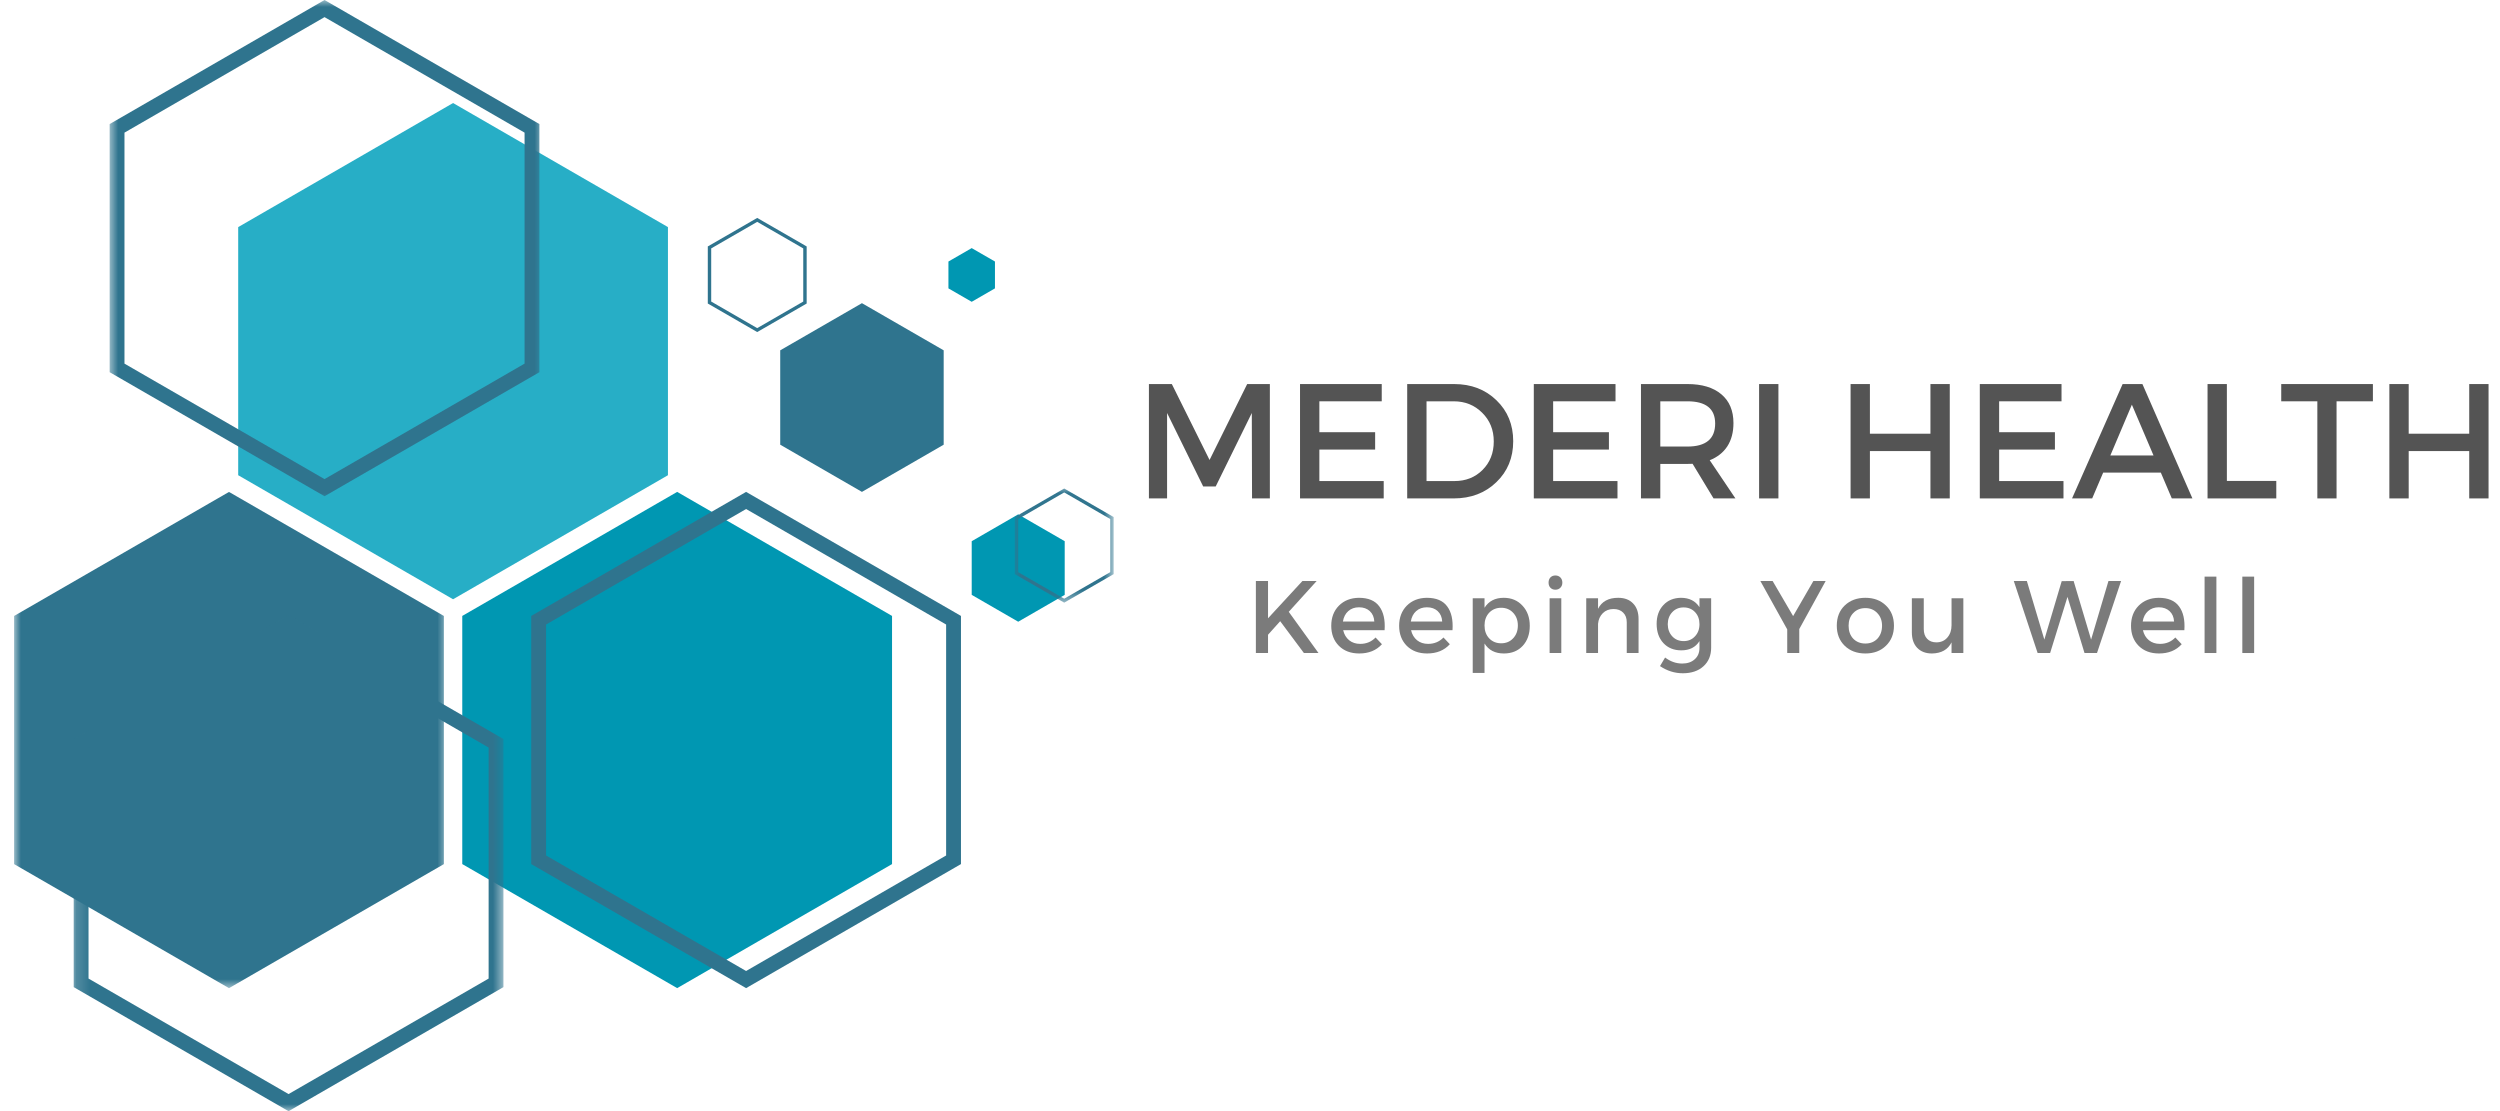 <svg width="180" height="80" viewBox="0 0 180 80" fill="none" xmlns="http://www.w3.org/2000/svg">
<mask id="mask0_207_9977" style="mask-type:luminance" maskUnits="userSpaceOnUse" x="1" y="34" width="32" height="38">
<path d="M1 34.93H32.315V71.196H1V34.93Z" fill="white"/>
</mask>
<g mask="url(#mask0_207_9977)">
<path d="M1.015 44.349L16.488 35.418L31.958 44.349V62.216L16.488 71.147L1.015 62.216V44.349Z" fill="#2F748E"/>
</g>
<path d="M33.283 44.347L48.756 35.416L64.227 44.347V62.214L48.756 71.145L33.283 62.214V44.347Z" fill="#0097B2"/>
<path d="M17.15 16.351L32.621 7.418L48.092 16.351V34.216L32.621 43.147L17.15 34.216V16.351Z" fill="#27AEC6"/>
<mask id="mask1_207_9977" style="mask-type:luminance" maskUnits="userSpaceOnUse" x="5" y="44" width="32" height="36">
<path d="M5.164 44.15H36.368V80H5.164V44.15Z" fill="white"/>
</mask>
<g mask="url(#mask1_207_9977)">
<path d="M20.776 44.277L5.306 53.209V71.073L20.776 80.007L36.247 71.073V53.209L20.776 44.277ZM20.776 45.511L35.181 53.825V70.457L20.776 78.773L6.374 70.457V53.825L20.776 45.511Z" fill="#2F748E"/>
</g>
<path d="M53.719 35.416L38.248 44.347V62.214L53.719 71.145L69.19 62.214V44.347L53.719 35.416ZM53.719 36.649L68.121 44.966V61.595L53.719 69.912L39.317 61.595V44.966L53.719 36.649Z" fill="#2F748E"/>
<mask id="mask2_207_9977" style="mask-type:luminance" maskUnits="userSpaceOnUse" x="7" y="0" width="33" height="36">
<path d="M7.781 0H39.248V35.996H7.781V0Z" fill="white"/>
</mask>
<g mask="url(#mask2_207_9977)">
<path d="M23.366 0L7.894 8.933V26.798L23.366 35.729L38.837 26.798V8.933L23.366 0ZM23.366 1.233L37.769 9.55V26.181L23.366 34.496L8.962 26.181V9.55L23.366 1.233Z" fill="#2F748E"/>
</g>
<path d="M54.519 15.69L50.961 17.744V21.854L54.519 23.908L58.08 21.854V17.744L54.519 15.69ZM54.519 15.973L57.834 17.885V21.712L54.519 23.625L51.207 21.712V17.885L54.519 15.973Z" fill="#2F748E"/>
<path d="M56.176 25.224L62.059 21.828L67.945 25.224V32.018L62.059 35.416L56.176 32.018V25.224Z" fill="#2F748E"/>
<path d="M69.963 38.967L73.311 37.033L76.659 38.967V42.831L73.311 44.764L69.963 42.831V38.967Z" fill="#0097B2"/>
<path d="M68.287 18.83L69.962 17.863L71.637 18.83V20.763L69.962 21.73L68.287 20.763V18.83Z" fill="#0097B2"/>
<mask id="mask3_207_9977" style="mask-type:luminance" maskUnits="userSpaceOnUse" x="73" y="35" width="8" height="9">
<path d="M73.048 35.02H80.183V43.461H73.048V35.02Z" fill="white"/>
</mask>
<g mask="url(#mask3_207_9977)">
<path d="M76.623 35.172L73.064 37.228V41.337L76.623 43.391L80.183 41.337V37.228L76.623 35.172ZM76.623 35.455L79.937 37.37V41.195L76.623 43.107L73.31 41.195V37.37L76.623 35.455Z" fill="#2F748E"/>
</g>
<path d="M91.43 35.886H90.147L90.13 29.736L87.53 35.027H86.63L84.03 29.736V35.886H82.722V27.652H84.372L87.088 33.119L89.797 27.652H91.43V35.886Z" fill="#545454"/>
<path d="M99.485 28.894H94.994V31.119H99.01V32.369H94.994V34.636H99.627V35.886H93.602V27.652H99.485V28.894Z" fill="#545454"/>
<path d="M101.318 27.652H104.693C105.926 27.652 106.943 28.042 107.743 28.819C108.547 29.592 108.951 30.575 108.951 31.769C108.951 32.959 108.545 33.942 107.735 34.719C106.928 35.498 105.903 35.886 104.66 35.886H101.318V27.652ZM102.71 28.894V34.636H104.726C105.537 34.636 106.21 34.369 106.743 33.836C107.28 33.298 107.551 32.615 107.551 31.786C107.551 30.952 107.272 30.265 106.718 29.719C106.168 29.169 105.485 28.894 104.668 28.894H102.71Z" fill="#545454"/>
<path d="M116.317 28.894H111.826V31.119H115.842V32.369H111.826V34.636H116.459V35.886H110.434V27.652H116.317V28.894Z" fill="#545454"/>
<path d="M123.375 35.886L121.867 33.394C121.788 33.4 121.663 33.402 121.492 33.402H119.542V35.886H118.15V27.652H121.492C122.542 27.652 123.355 27.898 123.934 28.386C124.517 28.875 124.809 29.567 124.809 30.461C124.809 31.123 124.661 31.681 124.367 32.136C124.071 32.586 123.65 32.919 123.1 33.136L124.95 35.886H123.375ZM119.542 32.152H121.492C122.825 32.152 123.492 31.6 123.492 30.494C123.492 29.427 122.825 28.894 121.492 28.894H119.542V32.152Z" fill="#545454"/>
<path d="M128.046 35.886H126.655V27.652H128.046V35.886Z" fill="#545454"/>
<path d="M140.383 35.886H138.992V32.477H134.633V35.886H133.242V27.652H134.633V31.227H138.992V27.652H140.383V35.886Z" fill="#545454"/>
<path d="M148.429 28.894H143.938V31.119H147.954V32.369H143.938V34.636H148.571V35.886H142.546V27.652H148.429V28.894Z" fill="#545454"/>
<path d="M155.579 34.027H151.429L150.637 35.886H149.187L152.829 27.652H154.254L157.854 35.886H156.37L155.579 34.027ZM155.054 32.794L153.495 29.136L151.945 32.794H155.054Z" fill="#545454"/>
<path d="M160.335 34.627H163.893V35.886H158.943V27.652H160.335V34.627Z" fill="#545454"/>
<path d="M170.849 28.894H168.232V35.886H166.849V28.894H164.249V27.652H170.849V28.894Z" fill="#545454"/>
<path d="M179.176 35.886H177.784V32.477H173.426V35.886H172.034V27.652H173.426V31.227H177.784V27.652H179.176V35.886Z" fill="#545454"/>
<path d="M93.881 47.017L92.173 44.726L91.298 45.701V47.017H90.423V41.834H91.298V44.517L93.773 41.834H94.798L92.79 44.051L94.931 47.017H93.881Z" fill="#7B7B7B"/>
<path d="M97.841 43.042C98.518 43.042 99.008 43.248 99.308 43.659C99.612 44.065 99.741 44.638 99.691 45.375H96.708C96.779 45.682 96.925 45.923 97.141 46.1C97.358 46.273 97.62 46.359 97.933 46.359C98.377 46.359 98.745 46.207 99.041 45.9L99.5 46.384C99.093 46.83 98.55 47.05 97.866 47.05C97.26 47.05 96.77 46.867 96.4 46.5C96.033 46.13 95.85 45.648 95.85 45.059C95.85 44.465 96.033 43.982 96.4 43.609C96.77 43.238 97.252 43.048 97.841 43.042ZM96.691 44.75H98.95C98.933 44.434 98.825 44.184 98.625 44C98.429 43.817 98.17 43.725 97.85 43.725C97.537 43.725 97.279 43.817 97.075 44C96.868 44.184 96.741 44.434 96.691 44.75Z" fill="#7B7B7B"/>
<path d="M102.73 43.042C103.407 43.042 103.897 43.248 104.197 43.659C104.501 44.065 104.63 44.638 104.58 45.375H101.597C101.667 45.682 101.813 45.923 102.03 46.1C102.247 46.273 102.509 46.359 102.822 46.359C103.265 46.359 103.634 46.207 103.93 45.9L104.388 46.384C103.982 46.83 103.438 47.05 102.755 47.05C102.149 47.05 101.659 46.867 101.288 46.5C100.922 46.13 100.738 45.648 100.738 45.059C100.738 44.465 100.922 43.982 101.288 43.609C101.659 43.238 102.14 43.048 102.73 43.042ZM101.58 44.75H103.838C103.822 44.434 103.713 44.184 103.513 44C103.317 43.817 103.059 43.725 102.738 43.725C102.426 43.725 102.167 43.817 101.963 44C101.757 44.184 101.63 44.434 101.58 44.75Z" fill="#7B7B7B"/>
<path d="M108.269 43.042C108.823 43.042 109.273 43.232 109.619 43.609C109.969 43.982 110.144 44.465 110.144 45.059C110.144 45.654 109.973 46.134 109.636 46.5C109.296 46.867 108.844 47.05 108.277 47.05C107.648 47.05 107.186 46.813 106.886 46.334V48.45H106.036V43.075H106.886V43.759C107.186 43.282 107.646 43.042 108.269 43.042ZM107.219 45.959C107.446 46.198 107.736 46.317 108.086 46.317C108.436 46.317 108.721 46.198 108.944 45.959C109.171 45.721 109.286 45.413 109.286 45.034C109.286 44.663 109.171 44.357 108.944 44.117C108.721 43.88 108.436 43.759 108.086 43.759C107.736 43.759 107.446 43.88 107.219 44.117C106.996 44.357 106.886 44.663 106.886 45.034C106.886 45.413 106.996 45.721 107.219 45.959Z" fill="#7B7B7B"/>
<path d="M111.63 41.575C111.724 41.481 111.843 41.434 111.989 41.434C112.132 41.434 112.251 41.481 112.347 41.575C112.441 41.671 112.489 41.796 112.489 41.95C112.489 42.1 112.441 42.223 112.347 42.317C112.251 42.413 112.132 42.459 111.989 42.459C111.843 42.459 111.724 42.413 111.63 42.317C111.541 42.223 111.497 42.1 111.497 41.95C111.497 41.796 111.541 41.671 111.63 41.575ZM112.414 47.017H111.572V43.075H112.414V47.017Z" fill="#7B7B7B"/>
<path d="M116.509 43.042C116.97 43.042 117.328 43.179 117.584 43.45C117.845 43.717 117.976 44.09 117.976 44.567V47.017H117.126V44.8C117.126 44.507 117.039 44.275 116.868 44.109C116.701 43.938 116.47 43.85 116.176 43.85C115.859 43.85 115.601 43.95 115.401 44.15C115.201 44.35 115.087 44.607 115.059 44.917V47.017H114.209V43.075H115.059V43.834C115.326 43.307 115.809 43.042 116.509 43.042Z" fill="#7B7B7B"/>
<path d="M123.203 43.075V46.634C123.203 47.194 123.016 47.642 122.645 47.975C122.278 48.309 121.782 48.475 121.162 48.475C120.578 48.475 120.03 48.302 119.52 47.959L119.887 47.342C120.27 47.63 120.68 47.775 121.12 47.775C121.497 47.775 121.797 47.671 122.02 47.467C122.247 47.267 122.362 46.996 122.362 46.65V46.159C122.082 46.605 121.647 46.825 121.053 46.825C120.52 46.825 120.089 46.65 119.762 46.3C119.439 45.95 119.278 45.49 119.278 44.917C119.278 44.363 119.439 43.913 119.762 43.567C120.082 43.223 120.505 43.048 121.028 43.042C121.628 43.042 122.072 43.267 122.362 43.717V43.075H123.203ZM121.228 46.159C121.555 46.159 121.824 46.046 122.037 45.817C122.253 45.59 122.362 45.298 122.362 44.942C122.362 44.588 122.255 44.298 122.045 44.075C121.832 43.848 121.557 43.734 121.22 43.734C120.887 43.734 120.614 43.848 120.403 44.075C120.191 44.298 120.082 44.588 120.078 44.942C120.082 45.298 120.191 45.59 120.403 45.817C120.614 46.046 120.889 46.159 121.228 46.159Z" fill="#7B7B7B"/>
<path d="M129.547 45.292V47.017H128.68V45.317L126.747 41.834H127.63L129.105 44.359L130.563 41.834H131.447L129.547 45.292Z" fill="#7B7B7B"/>
<path d="M134.307 43.042C134.917 43.042 135.411 43.23 135.79 43.6C136.174 43.967 136.365 44.45 136.365 45.05C136.365 45.64 136.174 46.121 135.79 46.492C135.411 46.865 134.917 47.05 134.307 47.05C133.694 47.05 133.199 46.865 132.815 46.492C132.436 46.121 132.249 45.64 132.249 45.05C132.249 44.45 132.436 43.967 132.815 43.6C133.199 43.23 133.694 43.042 134.307 43.042ZM134.307 43.784C133.951 43.784 133.659 43.904 133.432 44.142C133.209 44.375 133.099 44.679 133.099 45.05C133.099 45.434 133.209 45.746 133.432 45.984C133.659 46.217 133.951 46.334 134.307 46.334C134.661 46.334 134.951 46.217 135.174 45.984C135.394 45.746 135.507 45.434 135.507 45.05C135.507 44.679 135.392 44.375 135.165 44.142C134.942 43.904 134.657 43.784 134.307 43.784Z" fill="#7B7B7B"/>
<path d="M141.361 43.076V47.017H140.511V46.251C140.249 46.774 139.78 47.038 139.103 47.051C138.653 47.051 138.297 46.915 138.036 46.642C137.78 46.371 137.653 45.999 137.653 45.526V43.076H138.511V45.292C138.511 45.588 138.59 45.822 138.753 45.992C138.913 46.165 139.138 46.251 139.428 46.251C139.755 46.246 140.015 46.13 140.211 45.901C140.411 45.667 140.511 45.374 140.511 45.017V43.076H141.361Z" fill="#7B7B7B"/>
<path d="M150.984 47.017H150.084L148.859 42.976L147.609 47.017H146.709L144.993 41.834H145.934L147.193 46.051L148.443 41.842L149.301 41.834L150.559 46.051L151.809 41.834H152.718L150.984 47.017Z" fill="#7B7B7B"/>
<path d="M155.424 43.042C156.101 43.042 156.591 43.248 156.891 43.659C157.195 44.065 157.324 44.638 157.274 45.375H154.291C154.362 45.682 154.508 45.923 154.724 46.1C154.941 46.273 155.203 46.359 155.516 46.359C155.96 46.359 156.328 46.207 156.624 45.9L157.083 46.384C156.676 46.83 156.133 47.05 155.449 47.05C154.843 47.05 154.353 46.867 153.983 46.5C153.616 46.13 153.433 45.648 153.433 45.059C153.433 44.465 153.616 43.982 153.983 43.609C154.353 43.238 154.835 43.048 155.424 43.042ZM154.274 44.75H156.533C156.516 44.434 156.408 44.184 156.208 44C156.012 43.817 155.753 43.725 155.433 43.725C155.12 43.725 154.862 43.817 154.658 44C154.451 44.184 154.324 44.434 154.274 44.75Z" fill="#7B7B7B"/>
<path d="M159.58 47.017H158.73V41.517H159.58V47.017Z" fill="#7B7B7B"/>
<path d="M162.298 47.017H161.448V41.517H162.298V47.017Z" fill="#7B7B7B"/>
</svg>
